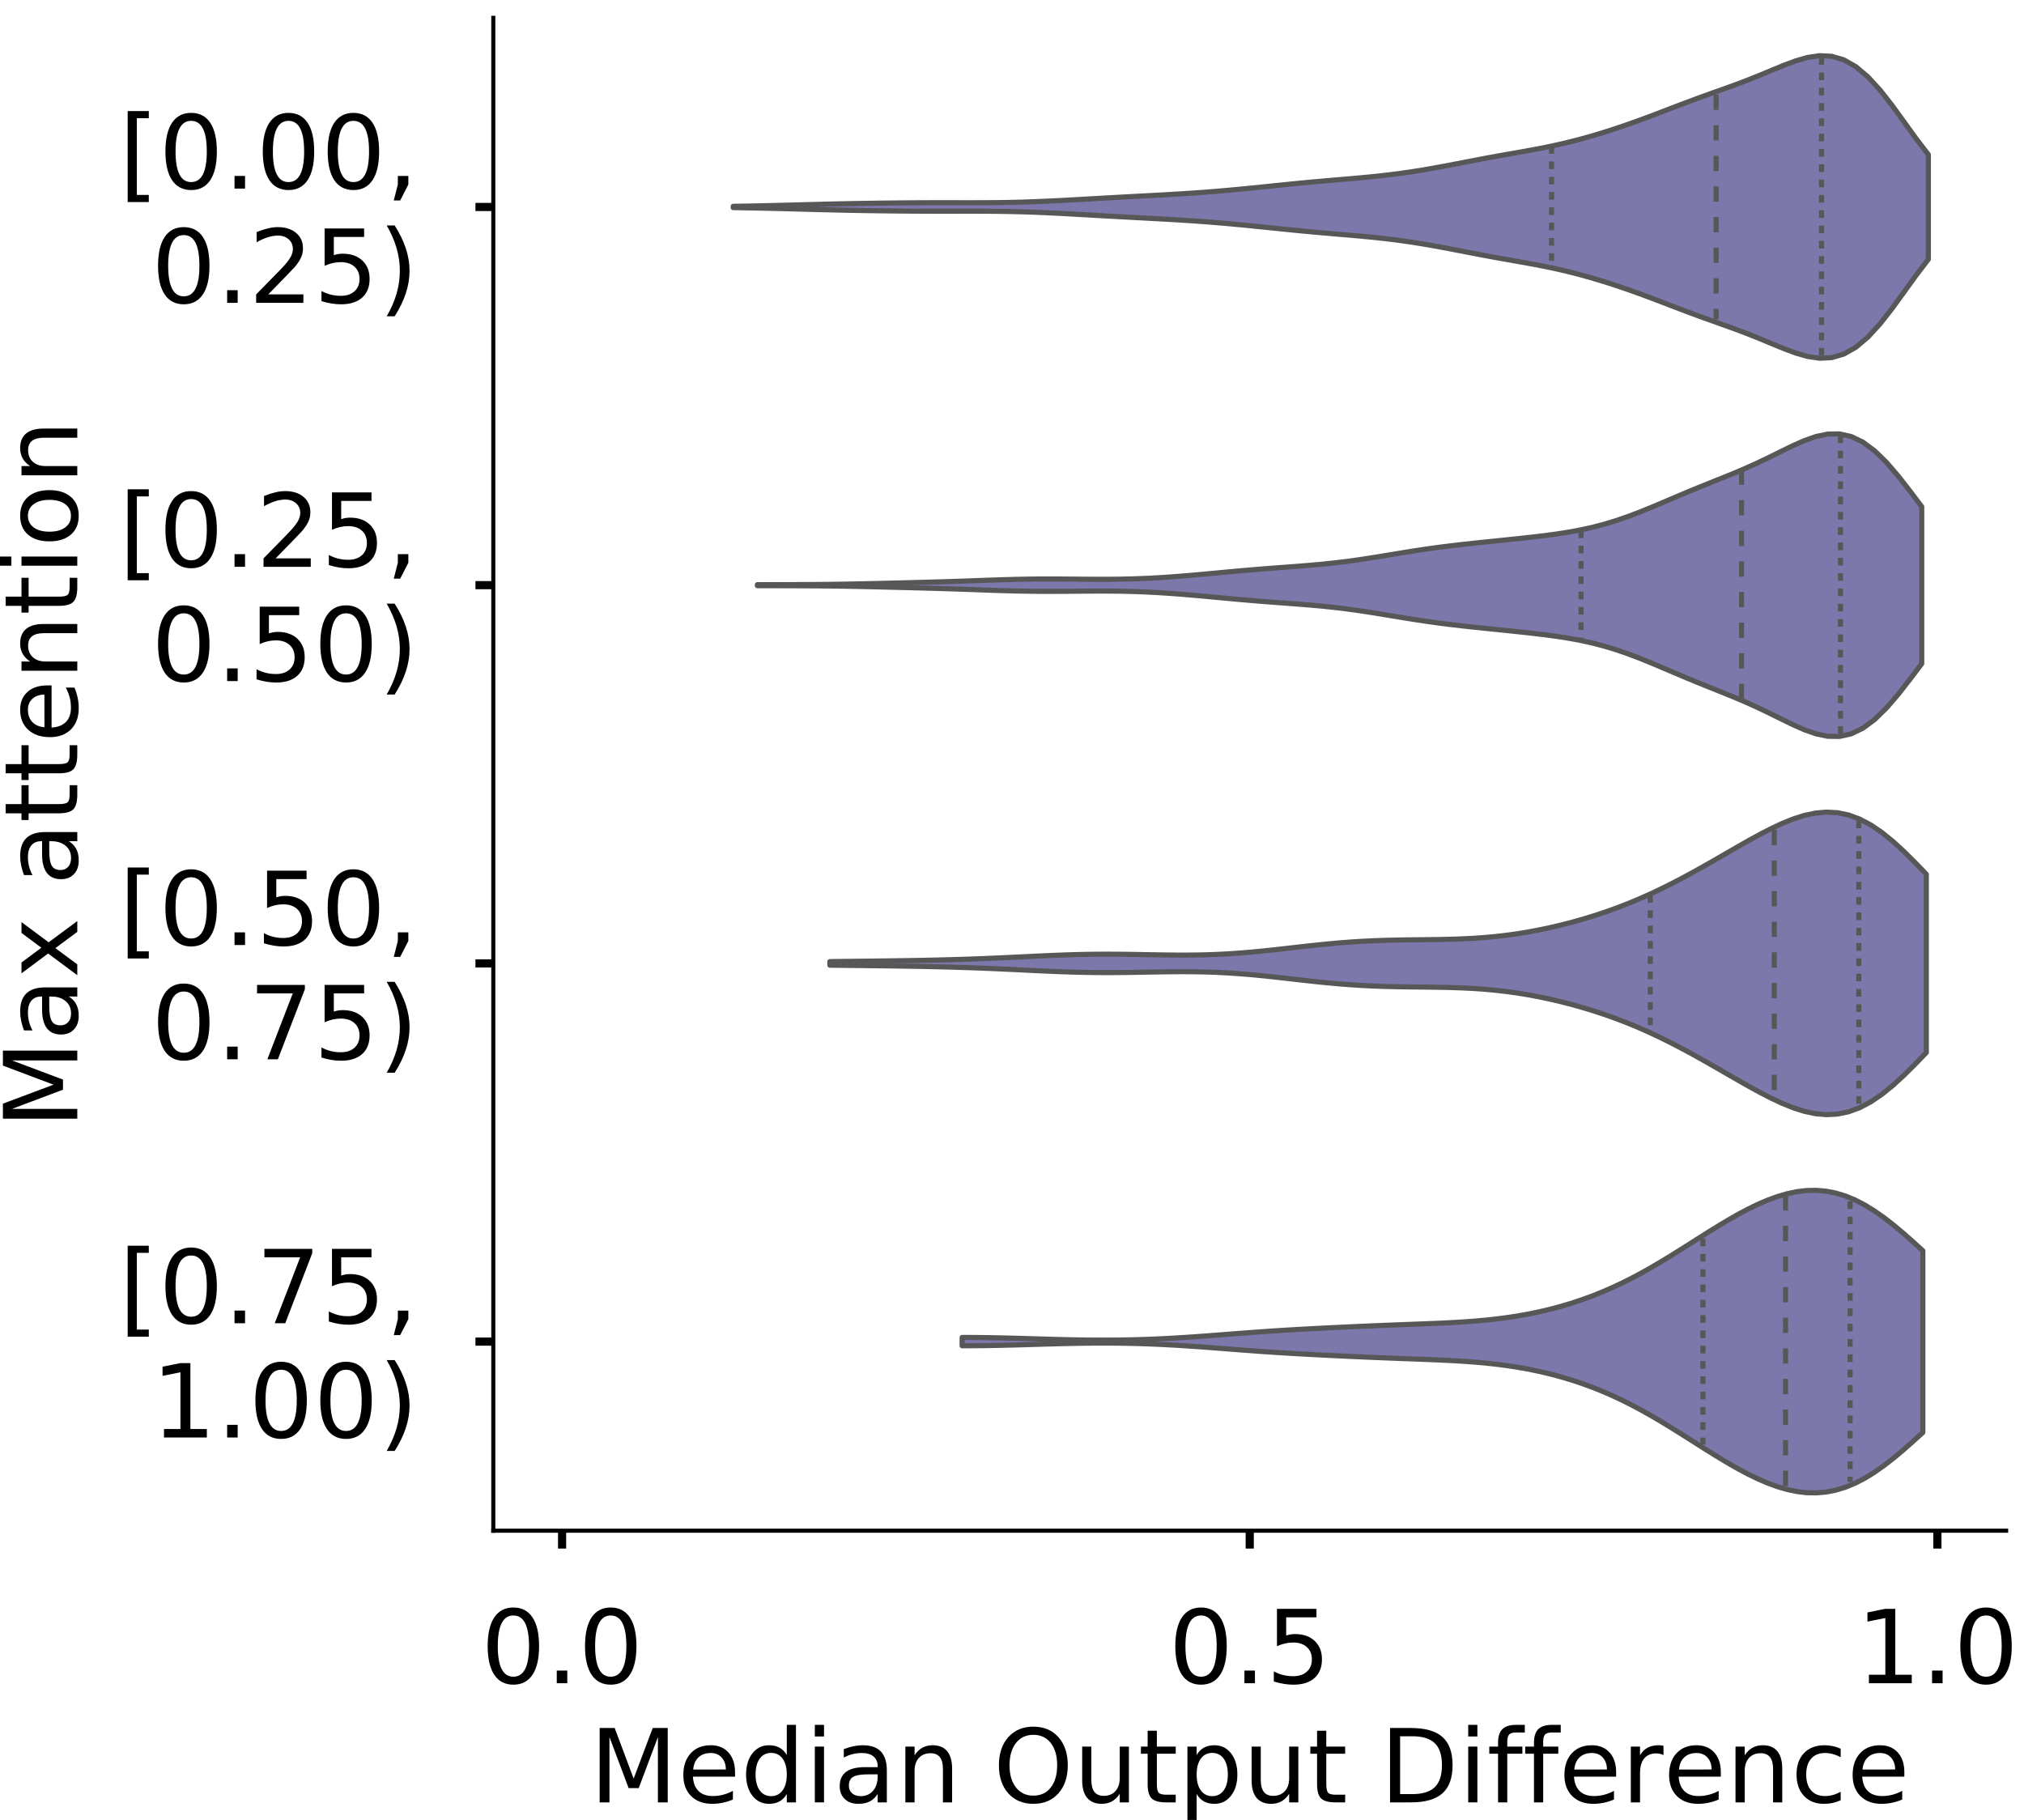<?xml version="1.0" encoding="utf-8" standalone="no"?>
<!DOCTYPE svg PUBLIC "-//W3C//DTD SVG 1.1//EN"
  "http://www.w3.org/Graphics/SVG/1.1/DTD/svg11.dtd">
<!-- Created with matplotlib (https://matplotlib.org/) -->
<svg height="356.753pt" version="1.1" viewBox="0 0 396.753 356.753" width="396.753pt" xmlns="http://www.w3.org/2000/svg" xmlns:xlink="http://www.w3.org/1999/xlink">
 <defs>
  <style type="text/css">
*{stroke-linecap:butt;stroke-linejoin:round;}
  </style>
 </defs>
 <g id="figure_1">
  <g id="patch_1">
   <path d="M 0 356.753 
L 396.753 356.753 
L 396.753 0 
L 0 0 
z
" style="fill:#ffffff;"/>
  </g>
  <g id="axes_1">
   <g id="patch_2">
    <path d="M 96.7 300.053 
L 393.253 300.053 
L 393.253 3.5 
L 96.7 3.5 
z
" style="fill:#ffffff;"/>
   </g>
   <g id="PolyCollection_1">
    <defs>
     <path d="M 143.724 -316.054 
L 143.724 -316.315 
L 146.09 -316.353 
L 148.457 -316.398 
L 150.823 -316.451 
L 153.19 -316.509 
L 155.556 -316.57 
L 157.923 -316.634 
L 160.289 -316.696 
L 162.656 -316.754 
L 165.022 -316.808 
L 167.389 -316.855 
L 169.755 -316.896 
L 172.122 -316.931 
L 174.488 -316.961 
L 176.855 -316.985 
L 179.221 -317.003 
L 181.588 -317.015 
L 183.954 -317.02 
L 186.321 -317.019 
L 188.687 -317.016 
L 191.054 -317.016 
L 193.42 -317.023 
L 195.787 -317.043 
L 198.153 -317.081 
L 200.52 -317.14 
L 202.886 -317.221 
L 205.253 -317.321 
L 207.619 -317.437 
L 209.986 -317.564 
L 212.352 -317.696 
L 214.719 -317.83 
L 217.085 -317.963 
L 219.452 -318.093 
L 221.818 -318.221 
L 224.185 -318.348 
L 226.551 -318.475 
L 228.918 -318.606 
L 231.284 -318.745 
L 233.651 -318.897 
L 236.017 -319.064 
L 238.384 -319.25 
L 240.75 -319.454 
L 243.117 -319.675 
L 245.483 -319.907 
L 247.85 -320.148 
L 250.216 -320.391 
L 252.583 -320.632 
L 254.949 -320.865 
L 257.316 -321.087 
L 259.682 -321.297 
L 262.049 -321.499 
L 264.415 -321.699 
L 266.782 -321.908 
L 269.148 -322.135 
L 271.515 -322.391 
L 273.881 -322.683 
L 276.248 -323.015 
L 278.614 -323.387 
L 280.981 -323.794 
L 283.347 -324.229 
L 285.714 -324.682 
L 288.08 -325.139 
L 290.447 -325.591 
L 292.813 -326.03 
L 295.18 -326.454 
L 297.546 -326.87 
L 299.913 -327.293 
L 302.279 -327.74 
L 304.646 -328.227 
L 307.012 -328.768 
L 309.379 -329.366 
L 311.745 -330.02 
L 314.112 -330.727 
L 316.478 -331.482 
L 318.845 -332.281 
L 321.211 -333.123 
L 323.578 -334 
L 325.945 -334.901 
L 328.311 -335.811 
L 330.678 -336.71 
L 333.044 -337.586 
L 335.411 -338.438 
L 337.777 -339.279 
L 340.144 -340.133 
L 342.51 -341.027 
L 344.877 -341.971 
L 347.243 -342.954 
L 349.61 -343.929 
L 351.976 -344.813 
L 354.343 -345.493 
L 356.709 -345.839 
L 359.076 -345.719 
L 361.442 -345.02 
L 363.809 -343.673 
L 366.175 -341.674 
L 368.542 -339.091 
L 370.908 -336.068 
L 373.275 -332.805 
L 375.641 -329.526 
L 378.008 -326.444 
L 378.008 -305.924 
L 378.008 -305.924 
L 375.641 -302.842 
L 373.275 -299.563 
L 370.908 -296.3 
L 368.542 -293.278 
L 366.175 -290.695 
L 363.809 -288.695 
L 361.442 -287.348 
L 359.076 -286.649 
L 356.709 -286.529 
L 354.343 -286.875 
L 351.976 -287.555 
L 349.61 -288.439 
L 347.243 -289.414 
L 344.877 -290.397 
L 342.51 -291.342 
L 340.144 -292.235 
L 337.777 -293.089 
L 335.411 -293.93 
L 333.044 -294.782 
L 330.678 -295.658 
L 328.311 -296.558 
L 325.945 -297.467 
L 323.578 -298.369 
L 321.211 -299.246 
L 318.845 -300.087 
L 316.478 -300.887 
L 314.112 -301.641 
L 311.745 -302.348 
L 309.379 -303.003 
L 307.012 -303.601 
L 304.646 -304.141 
L 302.279 -304.629 
L 299.913 -305.075 
L 297.546 -305.498 
L 295.18 -305.915 
L 292.813 -306.339 
L 290.447 -306.777 
L 288.08 -307.229 
L 285.714 -307.687 
L 283.347 -308.139 
L 280.981 -308.574 
L 278.614 -308.981 
L 276.248 -309.353 
L 273.881 -309.685 
L 271.515 -309.978 
L 269.148 -310.234 
L 266.782 -310.461 
L 264.415 -310.669 
L 262.049 -310.869 
L 259.682 -311.071 
L 257.316 -311.281 
L 254.949 -311.503 
L 252.583 -311.737 
L 250.216 -311.977 
L 247.85 -312.221 
L 245.483 -312.461 
L 243.117 -312.694 
L 240.75 -312.914 
L 238.384 -313.118 
L 236.017 -313.304 
L 233.651 -313.472 
L 231.284 -313.623 
L 228.918 -313.762 
L 226.551 -313.893 
L 224.185 -314.021 
L 221.818 -314.147 
L 219.452 -314.275 
L 217.085 -314.405 
L 214.719 -314.538 
L 212.352 -314.672 
L 209.986 -314.805 
L 207.619 -314.931 
L 205.253 -315.048 
L 202.886 -315.148 
L 200.52 -315.228 
L 198.153 -315.287 
L 195.787 -315.326 
L 193.42 -315.346 
L 191.054 -315.353 
L 188.687 -315.352 
L 186.321 -315.349 
L 183.954 -315.349 
L 181.588 -315.354 
L 179.221 -315.365 
L 176.855 -315.383 
L 174.488 -315.407 
L 172.122 -315.437 
L 169.755 -315.472 
L 167.389 -315.513 
L 165.022 -315.561 
L 162.656 -315.614 
L 160.289 -315.672 
L 157.923 -315.735 
L 155.556 -315.798 
L 153.19 -315.86 
L 150.823 -315.918 
L 148.457 -315.97 
L 146.09 -316.015 
L 143.724 -316.054 
z
" id="mb486fae776" style="stroke:#575757;"/>
    </defs>
    <g clip-path="url(#p8d441da2b1)">
     <use style="fill:#7c78ab;stroke:#575757;" x="0" xlink:href="#mb486fae776" y="356.753"/>
    </g>
   </g>
   <g id="PolyCollection_2">
    <defs>
     <path d="M 148.462 -241.943 
L 148.462 -242.149 
L 150.767 -242.153 
L 153.073 -242.156 
L 155.378 -242.161 
L 157.684 -242.169 
L 159.989 -242.183 
L 162.295 -242.205 
L 164.6 -242.235 
L 166.906 -242.274 
L 169.211 -242.32 
L 171.517 -242.371 
L 173.822 -242.426 
L 176.128 -242.483 
L 178.434 -242.542 
L 180.739 -242.602 
L 183.045 -242.665 
L 185.35 -242.734 
L 187.656 -242.808 
L 189.961 -242.888 
L 192.267 -242.971 
L 194.572 -243.052 
L 196.878 -243.127 
L 199.183 -243.188 
L 201.489 -243.232 
L 203.795 -243.256 
L 206.1 -243.261 
L 208.406 -243.251 
L 210.711 -243.233 
L 213.017 -243.213 
L 215.322 -243.202 
L 217.628 -243.206 
L 219.933 -243.234 
L 222.239 -243.29 
L 224.544 -243.376 
L 226.85 -243.494 
L 229.155 -243.641 
L 231.461 -243.813 
L 233.767 -244.006 
L 236.072 -244.213 
L 238.378 -244.428 
L 240.683 -244.643 
L 242.989 -244.853 
L 245.294 -245.052 
L 247.6 -245.239 
L 249.905 -245.417 
L 252.211 -245.588 
L 254.516 -245.762 
L 256.822 -245.948 
L 259.128 -246.156 
L 261.433 -246.396 
L 263.739 -246.671 
L 266.044 -246.984 
L 268.35 -247.33 
L 270.655 -247.699 
L 272.961 -248.081 
L 275.266 -248.461 
L 277.572 -248.828 
L 279.877 -249.172 
L 282.183 -249.49 
L 284.488 -249.78 
L 286.794 -250.047 
L 289.1 -250.297 
L 291.405 -250.536 
L 293.711 -250.772 
L 296.016 -251.009 
L 298.322 -251.251 
L 300.627 -251.507 
L 302.933 -251.784 
L 305.238 -252.096 
L 307.544 -252.457 
L 309.849 -252.884 
L 312.155 -253.393 
L 314.461 -253.995 
L 316.766 -254.694 
L 319.072 -255.486 
L 321.377 -256.36 
L 323.683 -257.295 
L 325.988 -258.267 
L 328.294 -259.251 
L 330.599 -260.224 
L 332.905 -261.176 
L 335.21 -262.106 
L 337.516 -263.028 
L 339.821 -263.964 
L 342.127 -264.942 
L 344.433 -265.98 
L 346.738 -267.08 
L 349.044 -268.22 
L 351.349 -269.345 
L 353.655 -270.369 
L 355.96 -271.184 
L 358.266 -271.667 
L 360.571 -271.701 
L 362.877 -271.19 
L 365.182 -270.08 
L 367.488 -268.369 
L 369.794 -266.117 
L 372.099 -263.436 
L 374.405 -260.484 
L 376.71 -257.435 
L 376.71 -226.656 
L 376.71 -226.656 
L 374.405 -223.608 
L 372.099 -220.655 
L 369.794 -217.975 
L 367.488 -215.723 
L 365.182 -214.012 
L 362.877 -212.902 
L 360.571 -212.391 
L 358.266 -212.424 
L 355.96 -212.908 
L 353.655 -213.722 
L 351.349 -214.747 
L 349.044 -215.872 
L 346.738 -217.011 
L 344.433 -218.112 
L 342.127 -219.15 
L 339.821 -220.127 
L 337.516 -221.064 
L 335.21 -221.986 
L 332.905 -222.916 
L 330.599 -223.867 
L 328.294 -224.841 
L 325.988 -225.825 
L 323.683 -226.797 
L 321.377 -227.732 
L 319.072 -228.606 
L 316.766 -229.398 
L 314.461 -230.097 
L 312.155 -230.698 
L 309.849 -231.207 
L 307.544 -231.635 
L 305.238 -231.996 
L 302.933 -232.308 
L 300.627 -232.585 
L 298.322 -232.84 
L 296.016 -233.083 
L 293.711 -233.32 
L 291.405 -233.555 
L 289.1 -233.795 
L 286.794 -234.045 
L 284.488 -234.312 
L 282.183 -234.602 
L 279.877 -234.919 
L 277.572 -235.263 
L 275.266 -235.63 
L 272.961 -236.011 
L 270.655 -236.392 
L 268.35 -236.762 
L 266.044 -237.108 
L 263.739 -237.42 
L 261.433 -237.696 
L 259.128 -237.935 
L 256.822 -238.144 
L 254.516 -238.33 
L 252.211 -238.504 
L 249.905 -238.675 
L 247.6 -238.852 
L 245.294 -239.04 
L 242.989 -239.239 
L 240.683 -239.449 
L 238.378 -239.664 
L 236.072 -239.878 
L 233.767 -240.086 
L 231.461 -240.278 
L 229.155 -240.451 
L 226.85 -240.598 
L 224.544 -240.715 
L 222.239 -240.802 
L 219.933 -240.857 
L 217.628 -240.885 
L 215.322 -240.89 
L 213.017 -240.878 
L 210.711 -240.859 
L 208.406 -240.84 
L 206.1 -240.831 
L 203.795 -240.836 
L 201.489 -240.86 
L 199.183 -240.904 
L 196.878 -240.965 
L 194.572 -241.039 
L 192.267 -241.121 
L 189.961 -241.204 
L 187.656 -241.284 
L 185.35 -241.358 
L 183.045 -241.427 
L 180.739 -241.49 
L 178.434 -241.55 
L 176.128 -241.608 
L 173.822 -241.665 
L 171.517 -241.72 
L 169.211 -241.772 
L 166.906 -241.818 
L 164.6 -241.857 
L 162.295 -241.887 
L 159.989 -241.909 
L 157.684 -241.923 
L 155.378 -241.931 
L 153.073 -241.935 
L 150.767 -241.939 
L 148.462 -241.943 
z
" id="mc4e7fd45d8" style="stroke:#575757;"/>
    </defs>
    <g clip-path="url(#p8d441da2b1)">
     <use style="fill:#7c78ab;stroke:#575757;" x="0" xlink:href="#mc4e7fd45d8" y="356.753"/>
    </g>
   </g>
   <g id="PolyCollection_3">
    <defs>
     <path d="M 162.673 -167.551 
L 162.673 -168.264 
L 164.844 -168.29 
L 167.015 -168.315 
L 169.186 -168.34 
L 171.357 -168.366 
L 173.528 -168.393 
L 175.7 -168.422 
L 177.871 -168.455 
L 180.042 -168.493 
L 182.213 -168.536 
L 184.384 -168.586 
L 186.555 -168.643 
L 188.726 -168.708 
L 190.897 -168.782 
L 193.068 -168.865 
L 195.239 -168.956 
L 197.41 -169.054 
L 199.581 -169.157 
L 201.752 -169.262 
L 203.923 -169.366 
L 206.094 -169.462 
L 208.265 -169.548 
L 210.436 -169.619 
L 212.607 -169.671 
L 214.778 -169.703 
L 216.949 -169.714 
L 219.12 -169.705 
L 221.291 -169.681 
L 223.462 -169.645 
L 225.633 -169.605 
L 227.804 -169.569 
L 229.975 -169.542 
L 232.146 -169.534 
L 234.317 -169.55 
L 236.488 -169.595 
L 238.659 -169.674 
L 240.83 -169.787 
L 243.001 -169.935 
L 245.172 -170.114 
L 247.343 -170.32 
L 249.514 -170.547 
L 251.685 -170.789 
L 253.856 -171.036 
L 256.027 -171.281 
L 258.198 -171.515 
L 260.369 -171.733 
L 262.54 -171.928 
L 264.712 -172.095 
L 266.883 -172.233 
L 269.054 -172.341 
L 271.225 -172.421 
L 273.396 -172.476 
L 275.567 -172.513 
L 277.738 -172.539 
L 279.909 -172.561 
L 282.08 -172.591 
L 284.251 -172.636 
L 286.422 -172.708 
L 288.593 -172.813 
L 290.764 -172.961 
L 292.935 -173.155 
L 295.106 -173.4 
L 297.277 -173.698 
L 299.448 -174.05 
L 301.619 -174.454 
L 303.79 -174.911 
L 305.961 -175.418 
L 308.132 -175.977 
L 310.303 -176.587 
L 312.474 -177.25 
L 314.645 -177.968 
L 316.816 -178.744 
L 318.987 -179.581 
L 321.158 -180.479 
L 323.329 -181.44 
L 325.5 -182.462 
L 327.671 -183.541 
L 329.842 -184.672 
L 332.013 -185.849 
L 334.184 -187.062 
L 336.355 -188.302 
L 338.526 -189.554 
L 340.697 -190.805 
L 342.868 -192.037 
L 345.039 -193.225 
L 347.21 -194.344 
L 349.381 -195.358 
L 351.552 -196.23 
L 353.724 -196.918 
L 355.895 -197.376 
L 358.066 -197.563 
L 360.237 -197.441 
L 362.408 -196.985 
L 364.579 -196.179 
L 366.75 -195.028 
L 368.921 -193.552 
L 371.092 -191.79 
L 373.263 -189.796 
L 375.434 -187.638 
L 377.605 -185.388 
L 377.605 -150.427 
L 377.605 -150.427 
L 375.434 -148.177 
L 373.263 -146.019 
L 371.092 -144.025 
L 368.921 -142.263 
L 366.75 -140.787 
L 364.579 -139.636 
L 362.408 -138.83 
L 360.237 -138.374 
L 358.066 -138.252 
L 355.895 -138.439 
L 353.724 -138.897 
L 351.552 -139.585 
L 349.381 -140.457 
L 347.21 -141.471 
L 345.039 -142.59 
L 342.868 -143.778 
L 340.697 -145.01 
L 338.526 -146.261 
L 336.355 -147.513 
L 334.184 -148.753 
L 332.013 -149.966 
L 329.842 -151.143 
L 327.671 -152.274 
L 325.5 -153.353 
L 323.329 -154.375 
L 321.158 -155.336 
L 318.987 -156.234 
L 316.816 -157.071 
L 314.645 -157.847 
L 312.474 -158.565 
L 310.303 -159.228 
L 308.132 -159.838 
L 305.961 -160.397 
L 303.79 -160.904 
L 301.619 -161.361 
L 299.448 -161.765 
L 297.277 -162.117 
L 295.106 -162.415 
L 292.935 -162.66 
L 290.764 -162.854 
L 288.593 -163.002 
L 286.422 -163.107 
L 284.251 -163.179 
L 282.08 -163.224 
L 279.909 -163.254 
L 277.738 -163.276 
L 275.567 -163.302 
L 273.396 -163.339 
L 271.225 -163.394 
L 269.054 -163.474 
L 266.883 -163.582 
L 264.712 -163.72 
L 262.54 -163.887 
L 260.369 -164.082 
L 258.198 -164.3 
L 256.027 -164.534 
L 253.856 -164.779 
L 251.685 -165.026 
L 249.514 -165.268 
L 247.343 -165.495 
L 245.172 -165.701 
L 243.001 -165.88 
L 240.83 -166.028 
L 238.659 -166.141 
L 236.488 -166.22 
L 234.317 -166.265 
L 232.146 -166.281 
L 229.975 -166.273 
L 227.804 -166.246 
L 225.633 -166.21 
L 223.462 -166.17 
L 221.291 -166.134 
L 219.12 -166.11 
L 216.949 -166.101 
L 214.778 -166.112 
L 212.607 -166.144 
L 210.436 -166.196 
L 208.265 -166.267 
L 206.094 -166.353 
L 203.923 -166.449 
L 201.752 -166.553 
L 199.581 -166.658 
L 197.41 -166.761 
L 195.239 -166.859 
L 193.068 -166.95 
L 190.897 -167.033 
L 188.726 -167.107 
L 186.555 -167.172 
L 184.384 -167.229 
L 182.213 -167.279 
L 180.042 -167.322 
L 177.871 -167.36 
L 175.7 -167.393 
L 173.528 -167.422 
L 171.357 -167.449 
L 169.186 -167.475 
L 167.015 -167.5 
L 164.844 -167.525 
L 162.673 -167.551 
z
" id="m15f5f26ab7" style="stroke:#575757;"/>
    </defs>
    <g clip-path="url(#p8d441da2b1)">
     <use style="fill:#7c78ab;stroke:#575757;" x="0" xlink:href="#m15f5f26ab7" y="356.753"/>
    </g>
   </g>
   <g id="PolyCollection_4">
    <defs>
     <path d="M 188.599 -92.952 
L 188.599 -94.586 
L 190.501 -94.582 
L 192.403 -94.566 
L 194.305 -94.538 
L 196.208 -94.5 
L 198.11 -94.454 
L 200.012 -94.403 
L 201.914 -94.347 
L 203.817 -94.291 
L 205.719 -94.236 
L 207.621 -94.185 
L 209.523 -94.14 
L 211.426 -94.104 
L 213.328 -94.078 
L 215.23 -94.064 
L 217.132 -94.062 
L 219.035 -94.075 
L 220.937 -94.104 
L 222.839 -94.147 
L 224.742 -94.207 
L 226.644 -94.282 
L 228.546 -94.372 
L 230.448 -94.477 
L 232.351 -94.595 
L 234.253 -94.723 
L 236.155 -94.86 
L 238.057 -95.004 
L 239.96 -95.15 
L 241.862 -95.298 
L 243.764 -95.443 
L 245.666 -95.585 
L 247.569 -95.721 
L 249.471 -95.85 
L 251.373 -95.972 
L 253.276 -96.087 
L 255.178 -96.196 
L 257.08 -96.298 
L 258.982 -96.396 
L 260.885 -96.49 
L 262.787 -96.581 
L 264.689 -96.669 
L 266.591 -96.754 
L 268.494 -96.837 
L 270.396 -96.917 
L 272.298 -96.993 
L 274.2 -97.067 
L 276.103 -97.139 
L 278.005 -97.211 
L 279.907 -97.284 
L 281.81 -97.363 
L 283.712 -97.451 
L 285.614 -97.553 
L 287.516 -97.674 
L 289.419 -97.819 
L 291.321 -97.992 
L 293.223 -98.198 
L 295.125 -98.441 
L 297.028 -98.724 
L 298.93 -99.051 
L 300.832 -99.424 
L 302.734 -99.846 
L 304.637 -100.318 
L 306.539 -100.844 
L 308.441 -101.426 
L 310.344 -102.066 
L 312.246 -102.767 
L 314.148 -103.531 
L 316.05 -104.359 
L 317.953 -105.251 
L 319.855 -106.206 
L 321.757 -107.22 
L 323.659 -108.29 
L 325.562 -109.407 
L 327.464 -110.564 
L 329.366 -111.75 
L 331.268 -112.953 
L 333.171 -114.16 
L 335.073 -115.358 
L 336.975 -116.532 
L 338.878 -117.667 
L 340.78 -118.748 
L 342.682 -119.758 
L 344.584 -120.681 
L 346.487 -121.5 
L 348.389 -122.196 
L 350.291 -122.754 
L 352.193 -123.155 
L 354.096 -123.383 
L 355.998 -123.424 
L 357.9 -123.267 
L 359.802 -122.904 
L 361.705 -122.331 
L 363.607 -121.55 
L 365.509 -120.569 
L 367.411 -119.401 
L 369.314 -118.065 
L 371.216 -116.586 
L 373.118 -114.991 
L 375.021 -113.312 
L 376.923 -111.583 
L 376.923 -75.956 
L 376.923 -75.956 
L 375.021 -74.226 
L 373.118 -72.548 
L 371.216 -70.953 
L 369.314 -69.473 
L 367.411 -68.137 
L 365.509 -66.969 
L 363.607 -65.988 
L 361.705 -65.207 
L 359.802 -64.634 
L 357.9 -64.271 
L 355.998 -64.114 
L 354.096 -64.155 
L 352.193 -64.384 
L 350.291 -64.784 
L 348.389 -65.342 
L 346.487 -66.039 
L 344.584 -66.857 
L 342.682 -67.78 
L 340.78 -68.79 
L 338.878 -69.871 
L 336.975 -71.006 
L 335.073 -72.18 
L 333.171 -73.378 
L 331.268 -74.585 
L 329.366 -75.788 
L 327.464 -76.974 
L 325.562 -78.131 
L 323.659 -79.249 
L 321.757 -80.318 
L 319.855 -81.333 
L 317.953 -82.288 
L 316.05 -83.18 
L 314.148 -84.008 
L 312.246 -84.771 
L 310.344 -85.472 
L 308.441 -86.113 
L 306.539 -86.694 
L 304.637 -87.22 
L 302.734 -87.693 
L 300.832 -88.114 
L 298.93 -88.487 
L 297.028 -88.814 
L 295.125 -89.097 
L 293.223 -89.341 
L 291.321 -89.547 
L 289.419 -89.72 
L 287.516 -89.864 
L 285.614 -89.985 
L 283.712 -90.087 
L 281.81 -90.175 
L 279.907 -90.254 
L 278.005 -90.328 
L 276.103 -90.399 
L 274.2 -90.471 
L 272.298 -90.545 
L 270.396 -90.622 
L 268.494 -90.701 
L 266.591 -90.784 
L 264.689 -90.87 
L 262.787 -90.958 
L 260.885 -91.048 
L 258.982 -91.142 
L 257.08 -91.24 
L 255.178 -91.343 
L 253.276 -91.451 
L 251.373 -91.566 
L 249.471 -91.688 
L 247.569 -91.817 
L 245.666 -91.953 
L 243.764 -92.095 
L 241.862 -92.241 
L 239.96 -92.388 
L 238.057 -92.535 
L 236.155 -92.678 
L 234.253 -92.815 
L 232.351 -92.944 
L 230.448 -93.061 
L 228.546 -93.166 
L 226.644 -93.256 
L 224.742 -93.332 
L 222.839 -93.391 
L 220.937 -93.435 
L 219.035 -93.463 
L 217.132 -93.476 
L 215.23 -93.475 
L 213.328 -93.46 
L 211.426 -93.434 
L 209.523 -93.398 
L 207.621 -93.353 
L 205.719 -93.302 
L 203.817 -93.248 
L 201.914 -93.191 
L 200.012 -93.136 
L 198.11 -93.084 
L 196.208 -93.038 
L 194.305 -93 
L 192.403 -92.973 
L 190.501 -92.956 
L 188.599 -92.952 
z
" id="m8e0da83da5" style="stroke:#575757;"/>
    </defs>
    <g clip-path="url(#p8d441da2b1)">
     <use style="fill:#7c78ab;stroke:#575757;" x="0" xlink:href="#m8e0da83da5" y="356.753"/>
    </g>
   </g>
   <g id="patch_3">
    <path clip-path="url(#p8d441da2b1)" d="M 110.18 40.569 
L 110.18 40.569 
L 110.18 40.569 
L 110.18 40.569 
z
" style="fill:#7c78ab;stroke:#575757;stroke-linejoin:miter;stroke-width:0.5;"/>
   </g>
   <g id="matplotlib.axis_1">
    <g id="xtick_1">
     <g id="line2d_1">
      <defs>
       <path d="M 0 0 
L 0 3.5 
" id="m17a6f03fb8" style="stroke:#000000;stroke-width:1.6;"/>
      </defs>
      <g>
       <use style="stroke:#000000;stroke-width:1.6;" x="110.18" xlink:href="#m17a6f03fb8" y="300.053"/>
      </g>
     </g>
     <g id="text_1">
      <!-- 0.0 -->
      <defs>
       <path d="M 31.781 66.406 
Q 24.172 66.406 20.328 58.906 
Q 16.5 51.422 16.5 36.375 
Q 16.5 21.391 20.328 13.891 
Q 24.172 6.391 31.781 6.391 
Q 39.453 6.391 43.281 13.891 
Q 47.125 21.391 47.125 36.375 
Q 47.125 51.422 43.281 58.906 
Q 39.453 66.406 31.781 66.406 
z
M 31.781 74.219 
Q 44.047 74.219 50.516 64.516 
Q 56.984 54.828 56.984 36.375 
Q 56.984 17.969 50.516 8.266 
Q 44.047 -1.422 31.781 -1.422 
Q 19.531 -1.422 13.062 8.266 
Q 6.594 17.969 6.594 36.375 
Q 6.594 54.828 13.062 64.516 
Q 19.531 74.219 31.781 74.219 
z
" id="DejaVuSans-48"/>
       <path d="M 10.688 12.406 
L 21 12.406 
L 21 0 
L 10.688 0 
z
" id="DejaVuSans-46"/>
      </defs>
      <g transform="translate(94.277 329.95)scale(0.2 -0.2)">
       <use xlink:href="#DejaVuSans-48"/>
       <use x="63.623" xlink:href="#DejaVuSans-46"/>
       <use x="95.41" xlink:href="#DejaVuSans-48"/>
      </g>
     </g>
    </g>
    <g id="xtick_2">
     <g id="line2d_2">
      <g>
       <use style="stroke:#000000;stroke-width:1.6;" x="244.977" xlink:href="#m17a6f03fb8" y="300.053"/>
      </g>
     </g>
     <g id="text_2">
      <!-- 0.5 -->
      <defs>
       <path d="M 10.797 72.906 
L 49.516 72.906 
L 49.516 64.594 
L 19.828 64.594 
L 19.828 46.734 
Q 21.969 47.469 24.109 47.828 
Q 26.266 48.188 28.422 48.188 
Q 40.625 48.188 47.75 41.5 
Q 54.891 34.812 54.891 23.391 
Q 54.891 11.625 47.562 5.094 
Q 40.234 -1.422 26.906 -1.422 
Q 22.312 -1.422 17.547 -0.641 
Q 12.797 0.141 7.719 1.703 
L 7.719 11.625 
Q 12.109 9.234 16.797 8.062 
Q 21.484 6.891 26.703 6.891 
Q 35.156 6.891 40.078 11.328 
Q 45.016 15.766 45.016 23.391 
Q 45.016 31 40.078 35.438 
Q 35.156 39.891 26.703 39.891 
Q 22.75 39.891 18.812 39.016 
Q 14.891 38.141 10.797 36.281 
z
" id="DejaVuSans-53"/>
      </defs>
      <g transform="translate(229.074 329.95)scale(0.2 -0.2)">
       <use xlink:href="#DejaVuSans-48"/>
       <use x="63.623" xlink:href="#DejaVuSans-46"/>
       <use x="95.41" xlink:href="#DejaVuSans-53"/>
      </g>
     </g>
    </g>
    <g id="xtick_3">
     <g id="line2d_3">
      <g>
       <use style="stroke:#000000;stroke-width:1.6;" x="379.774" xlink:href="#m17a6f03fb8" y="300.053"/>
      </g>
     </g>
     <g id="text_3">
      <!-- 1.0 -->
      <defs>
       <path d="M 12.406 8.297 
L 28.516 8.297 
L 28.516 63.922 
L 10.984 60.406 
L 10.984 69.391 
L 28.422 72.906 
L 38.281 72.906 
L 38.281 8.297 
L 54.391 8.297 
L 54.391 0 
L 12.406 0 
z
" id="DejaVuSans-49"/>
      </defs>
      <g transform="translate(363.871 329.95)scale(0.2 -0.2)">
       <use xlink:href="#DejaVuSans-49"/>
       <use x="63.623" xlink:href="#DejaVuSans-46"/>
       <use x="95.41" xlink:href="#DejaVuSans-48"/>
      </g>
     </g>
    </g>
    <g id="text_4">
     <!-- Median Output Difference -->
     <defs>
      <path d="M 9.812 72.906 
L 24.516 72.906 
L 43.109 23.297 
L 61.812 72.906 
L 76.516 72.906 
L 76.516 0 
L 66.891 0 
L 66.891 64.016 
L 48.094 14.016 
L 38.188 14.016 
L 19.391 64.016 
L 19.391 0 
L 9.812 0 
z
" id="DejaVuSans-77"/>
      <path d="M 56.203 29.594 
L 56.203 25.203 
L 14.891 25.203 
Q 15.484 15.922 20.484 11.062 
Q 25.484 6.203 34.422 6.203 
Q 39.594 6.203 44.453 7.469 
Q 49.312 8.734 54.109 11.281 
L 54.109 2.781 
Q 49.266 0.734 44.188 -0.344 
Q 39.109 -1.422 33.891 -1.422 
Q 20.797 -1.422 13.156 6.188 
Q 5.516 13.812 5.516 26.812 
Q 5.516 40.234 12.766 48.109 
Q 20.016 56 32.328 56 
Q 43.359 56 49.781 48.891 
Q 56.203 41.797 56.203 29.594 
z
M 47.219 32.234 
Q 47.125 39.594 43.094 43.984 
Q 39.062 48.391 32.422 48.391 
Q 24.906 48.391 20.391 44.141 
Q 15.875 39.891 15.188 32.172 
z
" id="DejaVuSans-101"/>
      <path d="M 45.406 46.391 
L 45.406 75.984 
L 54.391 75.984 
L 54.391 0 
L 45.406 0 
L 45.406 8.203 
Q 42.578 3.328 38.25 0.953 
Q 33.938 -1.422 27.875 -1.422 
Q 17.969 -1.422 11.734 6.484 
Q 5.516 14.406 5.516 27.297 
Q 5.516 40.188 11.734 48.094 
Q 17.969 56 27.875 56 
Q 33.938 56 38.25 53.625 
Q 42.578 51.266 45.406 46.391 
z
M 14.797 27.297 
Q 14.797 17.391 18.875 11.75 
Q 22.953 6.109 30.078 6.109 
Q 37.203 6.109 41.297 11.75 
Q 45.406 17.391 45.406 27.297 
Q 45.406 37.203 41.297 42.844 
Q 37.203 48.484 30.078 48.484 
Q 22.953 48.484 18.875 42.844 
Q 14.797 37.203 14.797 27.297 
z
" id="DejaVuSans-100"/>
      <path d="M 9.422 54.688 
L 18.406 54.688 
L 18.406 0 
L 9.422 0 
z
M 9.422 75.984 
L 18.406 75.984 
L 18.406 64.594 
L 9.422 64.594 
z
" id="DejaVuSans-105"/>
      <path d="M 34.281 27.484 
Q 23.391 27.484 19.188 25 
Q 14.984 22.516 14.984 16.5 
Q 14.984 11.719 18.141 8.906 
Q 21.297 6.109 26.703 6.109 
Q 34.188 6.109 38.703 11.406 
Q 43.219 16.703 43.219 25.484 
L 43.219 27.484 
z
M 52.203 31.203 
L 52.203 0 
L 43.219 0 
L 43.219 8.297 
Q 40.141 3.328 35.547 0.953 
Q 30.953 -1.422 24.312 -1.422 
Q 15.922 -1.422 10.953 3.297 
Q 6 8.016 6 15.922 
Q 6 25.141 12.172 29.828 
Q 18.359 34.516 30.609 34.516 
L 43.219 34.516 
L 43.219 35.406 
Q 43.219 41.609 39.141 45 
Q 35.062 48.391 27.688 48.391 
Q 23 48.391 18.547 47.266 
Q 14.109 46.141 10.016 43.891 
L 10.016 52.203 
Q 14.938 54.109 19.578 55.047 
Q 24.219 56 28.609 56 
Q 40.484 56 46.344 49.844 
Q 52.203 43.703 52.203 31.203 
z
" id="DejaVuSans-97"/>
      <path d="M 54.891 33.016 
L 54.891 0 
L 45.906 0 
L 45.906 32.719 
Q 45.906 40.484 42.875 44.328 
Q 39.844 48.188 33.797 48.188 
Q 26.516 48.188 22.312 43.547 
Q 18.109 38.922 18.109 30.906 
L 18.109 0 
L 9.078 0 
L 9.078 54.688 
L 18.109 54.688 
L 18.109 46.188 
Q 21.344 51.125 25.703 53.562 
Q 30.078 56 35.797 56 
Q 45.219 56 50.047 50.172 
Q 54.891 44.344 54.891 33.016 
z
" id="DejaVuSans-110"/>
      <path id="DejaVuSans-32"/>
      <path d="M 39.406 66.219 
Q 28.656 66.219 22.328 58.203 
Q 16.016 50.203 16.016 36.375 
Q 16.016 22.609 22.328 14.594 
Q 28.656 6.594 39.406 6.594 
Q 50.141 6.594 56.422 14.594 
Q 62.703 22.609 62.703 36.375 
Q 62.703 50.203 56.422 58.203 
Q 50.141 66.219 39.406 66.219 
z
M 39.406 74.219 
Q 54.734 74.219 63.906 63.938 
Q 73.094 53.656 73.094 36.375 
Q 73.094 19.141 63.906 8.859 
Q 54.734 -1.422 39.406 -1.422 
Q 24.031 -1.422 14.812 8.828 
Q 5.609 19.094 5.609 36.375 
Q 5.609 53.656 14.812 63.938 
Q 24.031 74.219 39.406 74.219 
z
" id="DejaVuSans-79"/>
      <path d="M 8.5 21.578 
L 8.5 54.688 
L 17.484 54.688 
L 17.484 21.922 
Q 17.484 14.156 20.5 10.266 
Q 23.531 6.391 29.594 6.391 
Q 36.859 6.391 41.078 11.031 
Q 45.312 15.672 45.312 23.688 
L 45.312 54.688 
L 54.297 54.688 
L 54.297 0 
L 45.312 0 
L 45.312 8.406 
Q 42.047 3.422 37.719 1 
Q 33.406 -1.422 27.688 -1.422 
Q 18.266 -1.422 13.375 4.438 
Q 8.5 10.297 8.5 21.578 
z
M 31.109 56 
z
" id="DejaVuSans-117"/>
      <path d="M 18.312 70.219 
L 18.312 54.688 
L 36.812 54.688 
L 36.812 47.703 
L 18.312 47.703 
L 18.312 18.016 
Q 18.312 11.328 20.141 9.422 
Q 21.969 7.516 27.594 7.516 
L 36.812 7.516 
L 36.812 0 
L 27.594 0 
Q 17.188 0 13.234 3.875 
Q 9.281 7.766 9.281 18.016 
L 9.281 47.703 
L 2.688 47.703 
L 2.688 54.688 
L 9.281 54.688 
L 9.281 70.219 
z
" id="DejaVuSans-116"/>
      <path d="M 18.109 8.203 
L 18.109 -20.797 
L 9.078 -20.797 
L 9.078 54.688 
L 18.109 54.688 
L 18.109 46.391 
Q 20.953 51.266 25.266 53.625 
Q 29.594 56 35.594 56 
Q 45.562 56 51.781 48.094 
Q 58.016 40.188 58.016 27.297 
Q 58.016 14.406 51.781 6.484 
Q 45.562 -1.422 35.594 -1.422 
Q 29.594 -1.422 25.266 0.953 
Q 20.953 3.328 18.109 8.203 
z
M 48.688 27.297 
Q 48.688 37.203 44.609 42.844 
Q 40.531 48.484 33.406 48.484 
Q 26.266 48.484 22.188 42.844 
Q 18.109 37.203 18.109 27.297 
Q 18.109 17.391 22.188 11.75 
Q 26.266 6.109 33.406 6.109 
Q 40.531 6.109 44.609 11.75 
Q 48.688 17.391 48.688 27.297 
z
" id="DejaVuSans-112"/>
      <path d="M 19.672 64.797 
L 19.672 8.109 
L 31.594 8.109 
Q 46.688 8.109 53.688 14.938 
Q 60.688 21.781 60.688 36.531 
Q 60.688 51.172 53.688 57.984 
Q 46.688 64.797 31.594 64.797 
z
M 9.812 72.906 
L 30.078 72.906 
Q 51.266 72.906 61.172 64.094 
Q 71.094 55.281 71.094 36.531 
Q 71.094 17.672 61.125 8.828 
Q 51.172 0 30.078 0 
L 9.812 0 
z
" id="DejaVuSans-68"/>
      <path d="M 37.109 75.984 
L 37.109 68.5 
L 28.516 68.5 
Q 23.688 68.5 21.797 66.547 
Q 19.922 64.594 19.922 59.516 
L 19.922 54.688 
L 34.719 54.688 
L 34.719 47.703 
L 19.922 47.703 
L 19.922 0 
L 10.891 0 
L 10.891 47.703 
L 2.297 47.703 
L 2.297 54.688 
L 10.891 54.688 
L 10.891 58.5 
Q 10.891 67.625 15.141 71.797 
Q 19.391 75.984 28.609 75.984 
z
" id="DejaVuSans-102"/>
      <path d="M 41.109 46.297 
Q 39.594 47.172 37.812 47.578 
Q 36.031 48 33.891 48 
Q 26.266 48 22.188 43.047 
Q 18.109 38.094 18.109 28.812 
L 18.109 0 
L 9.078 0 
L 9.078 54.688 
L 18.109 54.688 
L 18.109 46.188 
Q 20.953 51.172 25.484 53.578 
Q 30.031 56 36.531 56 
Q 37.453 56 38.578 55.875 
Q 39.703 55.766 41.062 55.516 
z
" id="DejaVuSans-114"/>
      <path d="M 48.781 52.594 
L 48.781 44.188 
Q 44.969 46.297 41.141 47.344 
Q 37.312 48.391 33.406 48.391 
Q 24.656 48.391 19.812 42.844 
Q 14.984 37.312 14.984 27.297 
Q 14.984 17.281 19.812 11.734 
Q 24.656 6.203 33.406 6.203 
Q 37.312 6.203 41.141 7.25 
Q 44.969 8.297 48.781 10.406 
L 48.781 2.094 
Q 45.016 0.344 40.984 -0.531 
Q 36.969 -1.422 32.422 -1.422 
Q 20.062 -1.422 12.781 6.344 
Q 5.516 14.109 5.516 27.297 
Q 5.516 40.672 12.859 48.328 
Q 20.219 56 33.016 56 
Q 37.156 56 41.109 55.141 
Q 45.062 54.297 48.781 52.594 
z
" id="DejaVuSans-99"/>
     </defs>
     <g transform="translate(115.589 353.306)scale(0.2 -0.2)">
      <use xlink:href="#DejaVuSans-77"/>
      <use x="86.279" xlink:href="#DejaVuSans-101"/>
      <use x="147.803" xlink:href="#DejaVuSans-100"/>
      <use x="211.279" xlink:href="#DejaVuSans-105"/>
      <use x="239.062" xlink:href="#DejaVuSans-97"/>
      <use x="300.342" xlink:href="#DejaVuSans-110"/>
      <use x="363.721" xlink:href="#DejaVuSans-32"/>
      <use x="395.508" xlink:href="#DejaVuSans-79"/>
      <use x="474.219" xlink:href="#DejaVuSans-117"/>
      <use x="537.598" xlink:href="#DejaVuSans-116"/>
      <use x="576.807" xlink:href="#DejaVuSans-112"/>
      <use x="640.283" xlink:href="#DejaVuSans-117"/>
      <use x="703.662" xlink:href="#DejaVuSans-116"/>
      <use x="742.871" xlink:href="#DejaVuSans-32"/>
      <use x="774.658" xlink:href="#DejaVuSans-68"/>
      <use x="851.66" xlink:href="#DejaVuSans-105"/>
      <use x="879.443" xlink:href="#DejaVuSans-102"/>
      <use x="914.648" xlink:href="#DejaVuSans-102"/>
      <use x="949.854" xlink:href="#DejaVuSans-101"/>
      <use x="1011.377" xlink:href="#DejaVuSans-114"/>
      <use x="1052.459" xlink:href="#DejaVuSans-101"/>
      <use x="1113.982" xlink:href="#DejaVuSans-110"/>
      <use x="1177.361" xlink:href="#DejaVuSans-99"/>
      <use x="1232.342" xlink:href="#DejaVuSans-101"/>
     </g>
    </g>
   </g>
   <g id="matplotlib.axis_2">
    <g id="ytick_1">
     <g id="line2d_4">
      <defs>
       <path d="M 0 0 
L -3.5 0 
" id="m5867fb77a0" style="stroke:#000000;stroke-width:1.6;"/>
      </defs>
      <g>
       <use style="stroke:#000000;stroke-width:1.6;" x="96.7" xlink:href="#m5867fb77a0" y="40.569"/>
      </g>
     </g>
     <g id="text_5">
      <!-- [0.00, -->
      <defs>
       <path d="M 8.594 75.984 
L 29.297 75.984 
L 29.297 69 
L 17.578 69 
L 17.578 -6.203 
L 29.297 -6.203 
L 29.297 -13.188 
L 8.594 -13.188 
z
" id="DejaVuSans-91"/>
       <path d="M 11.719 12.406 
L 22.016 12.406 
L 22.016 4 
L 14.016 -11.625 
L 7.719 -11.625 
L 11.719 4 
z
" id="DejaVuSans-44"/>
      </defs>
      <g transform="translate(23.309 36.97)scale(0.2 -0.2)">
       <use xlink:href="#DejaVuSans-91"/>
       <use x="39.014" xlink:href="#DejaVuSans-48"/>
       <use x="102.637" xlink:href="#DejaVuSans-46"/>
       <use x="134.424" xlink:href="#DejaVuSans-48"/>
       <use x="198.047" xlink:href="#DejaVuSans-48"/>
       <use x="261.67" xlink:href="#DejaVuSans-44"/>
      </g>
      <!-- 0.25) -->
      <defs>
       <path d="M 19.188 8.297 
L 53.609 8.297 
L 53.609 0 
L 7.328 0 
L 7.328 8.297 
Q 12.938 14.109 22.625 23.891 
Q 32.328 33.688 34.812 36.531 
Q 39.547 41.844 41.422 45.531 
Q 43.312 49.219 43.312 52.781 
Q 43.312 58.594 39.234 62.25 
Q 35.156 65.922 28.609 65.922 
Q 23.969 65.922 18.812 64.312 
Q 13.672 62.703 7.812 59.422 
L 7.812 69.391 
Q 13.766 71.781 18.938 73 
Q 24.125 74.219 28.422 74.219 
Q 39.75 74.219 46.484 68.547 
Q 53.219 62.891 53.219 53.422 
Q 53.219 48.922 51.531 44.891 
Q 49.859 40.875 45.406 35.406 
Q 44.188 33.984 37.641 27.219 
Q 31.109 20.453 19.188 8.297 
z
" id="DejaVuSans-50"/>
       <path d="M 8.016 75.875 
L 15.828 75.875 
Q 23.141 64.359 26.781 53.312 
Q 30.422 42.281 30.422 31.391 
Q 30.422 20.453 26.781 9.375 
Q 23.141 -1.703 15.828 -13.188 
L 8.016 -13.188 
Q 14.5 -2 17.703 9.062 
Q 20.906 20.125 20.906 31.391 
Q 20.906 42.672 17.703 53.656 
Q 14.5 64.656 8.016 75.875 
z
" id="DejaVuSans-41"/>
      </defs>
      <g transform="translate(29.666 59.365)scale(0.2 -0.2)">
       <use xlink:href="#DejaVuSans-48"/>
       <use x="63.623" xlink:href="#DejaVuSans-46"/>
       <use x="95.41" xlink:href="#DejaVuSans-50"/>
       <use x="159.033" xlink:href="#DejaVuSans-53"/>
       <use x="222.656" xlink:href="#DejaVuSans-41"/>
      </g>
     </g>
    </g>
    <g id="ytick_2">
     <g id="line2d_5">
      <g>
       <use style="stroke:#000000;stroke-width:1.6;" x="96.7" xlink:href="#m5867fb77a0" y="114.707"/>
      </g>
     </g>
     <g id="text_6">
      <!-- [0.25, -->
      <g transform="translate(23.309 111.108)scale(0.2 -0.2)">
       <use xlink:href="#DejaVuSans-91"/>
       <use x="39.014" xlink:href="#DejaVuSans-48"/>
       <use x="102.637" xlink:href="#DejaVuSans-46"/>
       <use x="134.424" xlink:href="#DejaVuSans-50"/>
       <use x="198.047" xlink:href="#DejaVuSans-53"/>
       <use x="261.67" xlink:href="#DejaVuSans-44"/>
      </g>
      <!-- 0.50) -->
      <g transform="translate(29.666 133.504)scale(0.2 -0.2)">
       <use xlink:href="#DejaVuSans-48"/>
       <use x="63.623" xlink:href="#DejaVuSans-46"/>
       <use x="95.41" xlink:href="#DejaVuSans-53"/>
       <use x="159.033" xlink:href="#DejaVuSans-48"/>
       <use x="222.656" xlink:href="#DejaVuSans-41"/>
      </g>
     </g>
    </g>
    <g id="ytick_3">
     <g id="line2d_6">
      <g>
       <use style="stroke:#000000;stroke-width:1.6;" x="96.7" xlink:href="#m5867fb77a0" y="188.846"/>
      </g>
     </g>
     <g id="text_7">
      <!-- [0.50, -->
      <g transform="translate(23.309 185.246)scale(0.2 -0.2)">
       <use xlink:href="#DejaVuSans-91"/>
       <use x="39.014" xlink:href="#DejaVuSans-48"/>
       <use x="102.637" xlink:href="#DejaVuSans-46"/>
       <use x="134.424" xlink:href="#DejaVuSans-53"/>
       <use x="198.047" xlink:href="#DejaVuSans-48"/>
       <use x="261.67" xlink:href="#DejaVuSans-44"/>
      </g>
      <!-- 0.75) -->
      <defs>
       <path d="M 8.203 72.906 
L 55.078 72.906 
L 55.078 68.703 
L 28.609 0 
L 18.312 0 
L 43.219 64.594 
L 8.203 64.594 
z
" id="DejaVuSans-55"/>
      </defs>
      <g transform="translate(29.666 207.642)scale(0.2 -0.2)">
       <use xlink:href="#DejaVuSans-48"/>
       <use x="63.623" xlink:href="#DejaVuSans-46"/>
       <use x="95.41" xlink:href="#DejaVuSans-55"/>
       <use x="159.033" xlink:href="#DejaVuSans-53"/>
       <use x="222.656" xlink:href="#DejaVuSans-41"/>
      </g>
     </g>
    </g>
    <g id="ytick_4">
     <g id="line2d_7">
      <g>
       <use style="stroke:#000000;stroke-width:1.6;" x="96.7" xlink:href="#m5867fb77a0" y="262.984"/>
      </g>
     </g>
     <g id="text_8">
      <!-- [0.75, -->
      <g transform="translate(23.309 259.385)scale(0.2 -0.2)">
       <use xlink:href="#DejaVuSans-91"/>
       <use x="39.014" xlink:href="#DejaVuSans-48"/>
       <use x="102.637" xlink:href="#DejaVuSans-46"/>
       <use x="134.424" xlink:href="#DejaVuSans-55"/>
       <use x="198.047" xlink:href="#DejaVuSans-53"/>
       <use x="261.67" xlink:href="#DejaVuSans-44"/>
      </g>
      <!-- 1.00) -->
      <g transform="translate(29.666 281.78)scale(0.2 -0.2)">
       <use xlink:href="#DejaVuSans-49"/>
       <use x="63.623" xlink:href="#DejaVuSans-46"/>
       <use x="95.41" xlink:href="#DejaVuSans-48"/>
       <use x="159.033" xlink:href="#DejaVuSans-48"/>
       <use x="222.656" xlink:href="#DejaVuSans-41"/>
      </g>
     </g>
    </g>
    <g id="text_9">
     <!-- Max attention -->
     <defs>
      <path d="M 54.891 54.688 
L 35.109 28.078 
L 55.906 0 
L 45.312 0 
L 29.391 21.484 
L 13.484 0 
L 2.875 0 
L 24.125 28.609 
L 4.688 54.688 
L 15.281 54.688 
L 29.781 35.203 
L 44.281 54.688 
z
" id="DejaVuSans-120"/>
      <path d="M 30.609 48.391 
Q 23.391 48.391 19.188 42.75 
Q 14.984 37.109 14.984 27.297 
Q 14.984 17.484 19.156 11.844 
Q 23.344 6.203 30.609 6.203 
Q 37.797 6.203 41.984 11.859 
Q 46.188 17.531 46.188 27.297 
Q 46.188 37.016 41.984 42.703 
Q 37.797 48.391 30.609 48.391 
z
M 30.609 56 
Q 42.328 56 49.016 48.375 
Q 55.719 40.766 55.719 27.297 
Q 55.719 13.875 49.016 6.219 
Q 42.328 -1.422 30.609 -1.422 
Q 18.844 -1.422 12.172 6.219 
Q 5.516 13.875 5.516 27.297 
Q 5.516 40.766 12.172 48.375 
Q 18.844 56 30.609 56 
z
" id="DejaVuSans-111"/>
     </defs>
     <g transform="translate(15.15 221.244)rotate(-90)scale(0.2 -0.2)">
      <use xlink:href="#DejaVuSans-77"/>
      <use x="86.279" xlink:href="#DejaVuSans-97"/>
      <use x="147.559" xlink:href="#DejaVuSans-120"/>
      <use x="206.738" xlink:href="#DejaVuSans-32"/>
      <use x="238.525" xlink:href="#DejaVuSans-97"/>
      <use x="299.805" xlink:href="#DejaVuSans-116"/>
      <use x="339.014" xlink:href="#DejaVuSans-116"/>
      <use x="378.223" xlink:href="#DejaVuSans-101"/>
      <use x="439.746" xlink:href="#DejaVuSans-110"/>
      <use x="503.125" xlink:href="#DejaVuSans-116"/>
      <use x="542.334" xlink:href="#DejaVuSans-105"/>
      <use x="570.117" xlink:href="#DejaVuSans-111"/>
      <use x="631.299" xlink:href="#DejaVuSans-110"/>
     </g>
    </g>
   </g>
   <g id="line2d_8">
    <path clip-path="url(#p8d441da2b1)" d="M 304.136 28.646 
L 304.136 52.492 
" style="fill:none;stroke:#575757;stroke-dasharray:1.5,1.5;stroke-dashoffset:0;"/>
   </g>
   <g id="line2d_9">
    <path clip-path="url(#p8d441da2b1)" d="M 336.397 18.538 
L 336.397 62.6 
" style="fill:none;stroke:#575757;stroke-dasharray:3,3;stroke-dashoffset:0;"/>
   </g>
   <g id="line2d_10">
    <path clip-path="url(#p8d441da2b1)" d="M 357.062 11.21 
L 357.062 69.928 
" style="fill:none;stroke:#575757;stroke-dasharray:1.5,1.5;stroke-dashoffset:0;"/>
   </g>
   <g id="line2d_11">
    <path clip-path="url(#p8d441da2b1)" d="M 309.921 103.977 
L 309.921 125.438 
" style="fill:none;stroke:#575757;stroke-dasharray:1.5,1.5;stroke-dashoffset:0;"/>
   </g>
   <g id="line2d_12">
    <path clip-path="url(#p8d441da2b1)" d="M 341.385 92.04 
L 341.385 137.375 
" style="fill:none;stroke:#575757;stroke-dasharray:3,3;stroke-dashoffset:0;"/>
   </g>
   <g id="line2d_13">
    <path clip-path="url(#p8d441da2b1)" d="M 360.779 85.349 
L 360.779 144.066 
" style="fill:none;stroke:#575757;stroke-dasharray:1.5,1.5;stroke-dashoffset:0;"/>
   </g>
   <g id="line2d_14">
    <path clip-path="url(#p8d441da2b1)" d="M 323.491 175.449 
L 323.491 202.243 
" style="fill:none;stroke:#575757;stroke-dasharray:1.5,1.5;stroke-dashoffset:0;"/>
   </g>
   <g id="line2d_15">
    <path clip-path="url(#p8d441da2b1)" d="M 347.803 162.674 
L 347.803 215.018 
" style="fill:none;stroke:#575757;stroke-dasharray:3,3;stroke-dashoffset:0;"/>
   </g>
   <g id="line2d_16">
    <path clip-path="url(#p8d441da2b1)" d="M 364.37 160.857 
L 364.37 216.835 
" style="fill:none;stroke:#575757;stroke-dasharray:1.5,1.5;stroke-dashoffset:0;"/>
   </g>
   <g id="line2d_17">
    <path clip-path="url(#p8d441da2b1)" d="M 333.817 242.797 
L 333.817 283.171 
" style="fill:none;stroke:#575757;stroke-dasharray:1.5,1.5;stroke-dashoffset:0;"/>
   </g>
   <g id="line2d_18">
    <path clip-path="url(#p8d441da2b1)" d="M 350.011 234.289 
L 350.011 291.679 
" style="fill:none;stroke:#575757;stroke-dasharray:3,3;stroke-dashoffset:0;"/>
   </g>
   <g id="line2d_19">
    <path clip-path="url(#p8d441da2b1)" d="M 362.663 235.481 
L 362.663 290.488 
" style="fill:none;stroke:#575757;stroke-dasharray:1.5,1.5;stroke-dashoffset:0;"/>
   </g>
   <g id="patch_4">
    <path d="M 96.7 300.053 
L 96.7 3.5 
" style="fill:none;stroke:#000000;stroke-linecap:square;stroke-linejoin:miter;stroke-width:0.8;"/>
   </g>
   <g id="patch_5">
    <path d="M 96.7 300.053 
L 393.253 300.053 
" style="fill:none;stroke:#000000;stroke-linecap:square;stroke-linejoin:miter;stroke-width:0.8;"/>
   </g>
  </g>
 </g>
 <defs>
  <clipPath id="p8d441da2b1">
   <rect height="296.553" width="296.553" x="96.7" y="3.5"/>
  </clipPath>
 </defs>
</svg>
